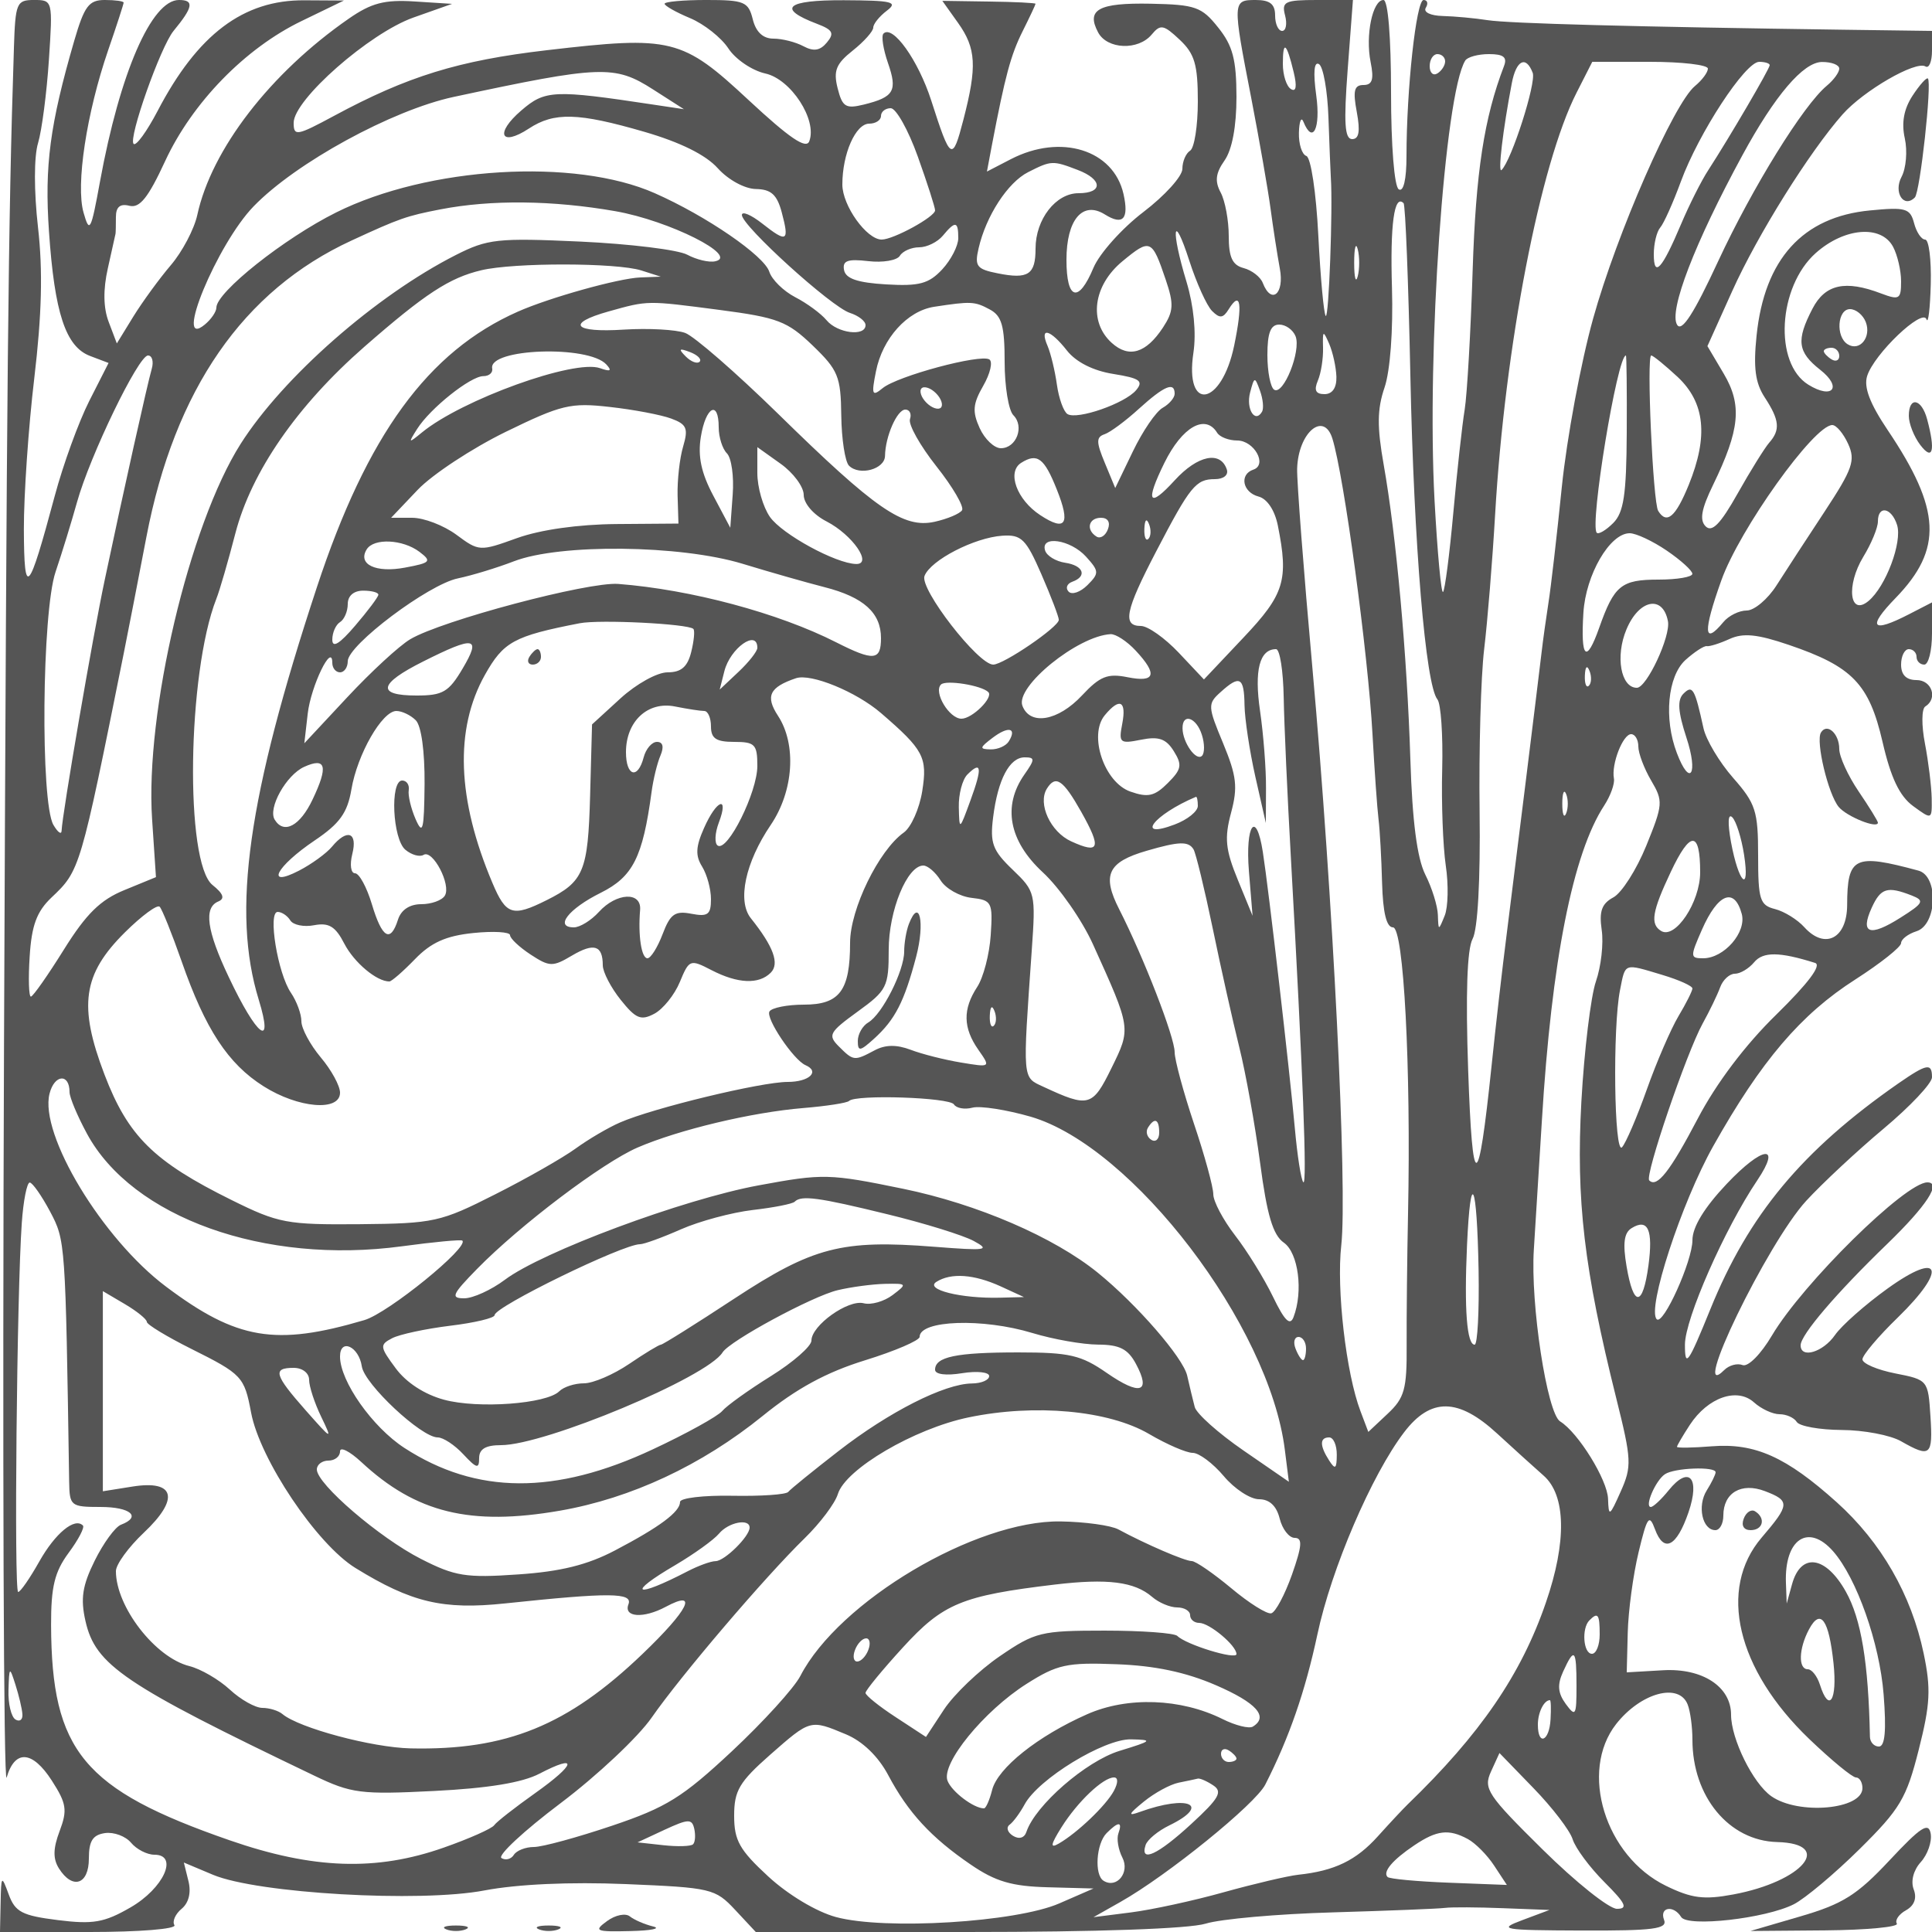 <svg xmlns="http://www.w3.org/2000/svg" version="1.0" width="250" height="250" viewBox="0 0 250 250" preserveAspectRatio="xMidYMid meet">
<g transform="translate(0,250) scale(0.01,-0.01)" fill="#555555" stroke="none">
<path d="M180 24375 c-74 -2268 -93 -4157 -128 -12875 -21 -5363 -5 -9638 34 -9501 106 365 333 350 584 -39 191 -297 204 -382 102 -653 -86 -227 -88 -359 -9 -485 176 -278 387 -209 387 128 0 228 50 307 209 330 115 16 266 -40 337 -125 71 -85 207 -155 302 -155 318 0 119 -436 -311 -683 -338 -195 -482 -220 -938 -163 -463 58 -553 105 -636 332 -93 253 -98 249 -105 -111 l-8 -375 1156 0 c647 0 1132 39 1101 89 -30 48 12 144 93 211 93 77 126 211 88 361 l-59 238 378 -159 c577 -241 2677 -362 3513 -202 428 81 1106 112 1828 82 1106 -46 1157 -58 1415 -334 l267 -286 2736 0 c1684 0 2870 42 3085 108 192 60 934 126 1649 146 715 21 1368 47 1450 58 83 11 420 9 750 -4 l600 -23 -350 -131 c-324 -121 -267 -131 769 -135 929 -3 1110 20 1064 138 -63 165 123 196 221 37 83 -134 1094 -20 1458 165 144 73 527 394 850 713 525 519 607 656 766 1285 150 591 160 791 64 1248 -159 759 -549 1438 -1125 1956 -653 587 -1057 768 -1615 724 -248 -20 -452 -23 -452 -7 0 16 75 144 167 285 233 355 612 487 830 290 93 -84 241 -153 330 -153 89 0 189 -45 223 -100 34 -55 295 -102 581 -104 285 -1 632 -67 769 -146 380 -217 413 -188 380 322 -30 469 -33 473 -455 556 -234 46 -425 128 -425 182 0 53 206 298 458 542 645 628 559 872 -132 375 -288 -207 -595 -478 -681 -602 -155 -223 -445 -310 -445 -133 0 135 463 677 1124 1315 507 491 704 793 516 793 -285 0 -1612 -1308 -2011 -1981 -143 -242 -309 -410 -380 -383 -68 27 -175 -2 -237 -64 -462 -462 557 1641 1060 2189 208 226 659 647 1003 935 344 288 625 587 625 664 0 189 -65 177 -435 -79 -1245 -867 -1937 -1698 -2433 -2922 -288 -709 -329 -766 -329 -459 0 333 514 1501 937 2128 319 475 68 444 -397 -48 -290 -307 -443 -558 -443 -728 0 -270 -378 -1107 -462 -1023 -130 130 319 1506 731 2240 620 1103 1133 1706 1841 2158 324 208 590 419 590 469 0 50 90 119 200 154 267 85 287 713 25 784 -830 225 -921 181 -923 -447 -2 -432 -288 -579 -554 -285 -89 99 -261 205 -380 235 -195 49 -218 120 -218 692 0 576 -31 673 -324 1006 -178 203 -350 492 -383 642 -113 515 -141 565 -260 446 -81 -81 -70 -234 39 -567 157 -474 47 -650 -124 -199 -170 446 -119 993 112 1203 116 104 240 185 275 179 36 -7 169 35 296 93 176 80 358 62 764 -76 824 -280 1041 -504 1215 -1256 107 -465 220 -701 395 -830 245 -179 245 -179 241 100 -3 154 -42 472 -87 707 -46 237 -44 451 4 481 165 102 86 342 -113 342 -133 0 -200 67 -200 200 0 110 45 200 100 200 55 0 100 -45 100 -100 0 -55 45 -100 100 -100 55 0 100 181 100 403 l0 402 -295 -152 c-486 -251 -549 -175 -175 210 612 631 588 1144 -103 2171 -232 345 -312 556 -266 701 90 285 716 882 768 733 22 -65 47 141 55 457 8 316 -24 575 -73 575 -48 0 -113 96 -143 213 -51 192 -109 209 -570 164 -871 -83 -1366 -629 -1468 -1620 -43 -415 -17 -612 106 -800 191 -292 204 -420 57 -586 -58 -67 -242 -362 -408 -657 -222 -395 -332 -507 -414 -425 -81 81 -56 224 96 536 347 715 378 1033 139 1438 l-212 358 322 715 c328 728 997 1797 1427 2284 272 307 947 698 1073 620 46 -28 84 63 84 204 l0 256 -1125 15 c-2734 38 -4347 81 -4625 124 -165 26 -426 50 -581 54 -160 4 -254 50 -219 107 34 55 21 100 -29 100 -95 0 -221 -1158 -221 -2021 0 -302 -39 -467 -100 -429 -58 36 -100 568 -100 1256 0 714 -39 1194 -98 1194 -141 0 -236 -457 -166 -804 45 -224 22 -296 -93 -296 -120 0 -138 -75 -86 -350 46 -249 29 -350 -60 -350 -97 0 -110 209 -58 900 l68 900 -465 0 c-416 0 -460 -21 -413 -200 29 -110 11 -200 -38 -200 -50 0 -91 90 -91 200 0 147 -67 200 -250 200 -302 0 -303 -14 -59 -1268 104 -540 217 -1184 250 -1432 33 -247 87 -596 120 -775 62 -329 -110 -473 -221 -185 -30 77 -141 163 -247 191 -146 38 -193 139 -193 416 0 201 -47 454 -104 561 -79 147 -66 251 50 416 98 140 154 441 154 823 -1 483 -48 662 -237 897 -213 268 -294 296 -874 308 -674 13 -837 -76 -679 -372 118 -220 519 -236 693 -27 113 136 154 129 362 -67 194 -182 235 -322 235 -798 0 -317 -45 -604 -100 -638 -55 -34 -100 -140 -100 -235 0 -96 -227 -347 -505 -559 -277 -211 -567 -536 -645 -720 -194 -465 -350 -420 -350 102 0 519 209 767 497 587 235 -147 314 -59 241 265 -130 573 -812 784 -1458 450 l-309 -160 63 335 c173 906 245 1172 399 1481 92 184 167 344 167 355 0 11 -271 25 -603 29 l-603 9 203 -285 c235 -330 248 -564 70 -1251 -143 -551 -165 -538 -417 247 -168 521 -499 985 -618 865 -30 -30 -4 -200 58 -379 126 -362 80 -442 -311 -539 -236 -58 -279 -31 -340 211 -57 226 -21 316 196 488 146 116 265 250 265 297 0 47 79 145 175 218 151 114 73 133 -556 136 -747 3 -871 -106 -348 -305 206 -78 229 -122 129 -242 -88 -106 -171 -119 -304 -48 -101 54 -275 98 -388 98 -134 0 -226 85 -267 250 -57 228 -110 250 -602 250 -296 0 -539 -22 -539 -49 0 -26 148 -110 330 -186 181 -76 404 -252 496 -393 92 -140 306 -285 477 -323 332 -73 675 -601 569 -877 -40 -106 -255 40 -782 530 -864 805 -996 837 -2616 648 -1141 -133 -1803 -338 -2749 -848 -486 -262 -525 -268 -525 -91 0 299 980 1160 1550 1362 l500 177 -486 31 c-389 25 -559 -20 -850 -222 -1016 -704 -1777 -1692 -1961 -2541 -40 -183 -194 -476 -343 -650 -149 -175 -367 -474 -485 -665 l-213 -347 -105 277 c-70 183 -74 419 -11 697 52 231 96 431 99 445 3 14 5 111 5 216 0 131 54 177 175 146 133 -33 243 104 461 576 351 758 1035 1461 1765 1814 l549 266 -511 3 c-790 6 -1382 -441 -1899 -1431 -140 -267 -279 -459 -311 -427 -71 71 348 1256 517 1462 254 308 270 400 70 400 -355 0 -764 -941 -1022 -2350 -117 -641 -135 -675 -213 -400 -102 359 39 1286 319 2101 110 319 200 596 200 615 0 19 -109 34 -243 34 -207 0 -265 -78 -396 -527 -315 -1084 -386 -1619 -327 -2469 72 -1055 216 -1490 531 -1610 l240 -91 -250 -492 c-137 -271 -338 -823 -446 -1227 -342 -1275 -396 -1334 -400 -434 -1 440 59 1321 135 1958 97 819 112 1389 48 1950 -53 468 -53 915 1 1092 49 165 112 649 140 1075 51 767 49 775 -191 775 -228 0 -243 -36 -262 -625z m16560 -308 c45 -186 32 -262 -36 -219 -57 35 -104 181 -104 325 0 313 48 277 140 -106z m1960 139 c0 -52 -45 -122 -100 -156 -55 -34 -100 8 -100 94 0 86 45 156 100 156 55 0 100 -42 100 -94z m762 -60 c-258 -673 -365 -1372 -406 -2646 -25 -797 -72 -1607 -103 -1800 -32 -192 -98 -793 -147 -1333 -49 -541 -109 -1004 -133 -1027 -24 -24 -73 508 -110 1183 -103 1921 130 5261 397 5693 28 46 166 84 307 84 188 0 239 -40 195 -154z m-2272 -667 c12 -346 26 -696 31 -779 27 -395 -26 -1828 -66 -1788 -25 25 -68 493 -96 1040 -28 557 -96 1010 -155 1030 -57 19 -100 155 -96 301 4 147 30 211 58 142 121 -299 225 -86 166 341 -41 300 -28 443 36 404 55 -34 110 -345 122 -691z m2643 579 c49 -127 -274 -1135 -403 -1258 -50 -47 17 518 133 1125 57 298 183 360 270 133z m2267 54 c0 -48 -75 -149 -167 -225 -274 -224 -1011 -1907 -1318 -3009 -158 -566 -340 -1545 -405 -2178 -64 -632 -142 -1307 -173 -1500 -30 -192 -71 -485 -90 -650 -55 -465 -346 -2815 -452 -3650 -53 -412 -141 -1177 -195 -1700 -172 -1648 -246 -1660 -302 -50 -34 987 -14 1568 57 1700 67 123 102 759 91 1650 -10 798 16 1743 59 2100 43 358 107 1143 142 1746 127 2176 582 4530 1055 5457 l202 397 748 0 c411 0 748 -39 748 -88z m800 45 c0 -46 -522 -937 -794 -1357 -90 -137 -248 -452 -353 -700 -246 -584 -353 -701 -353 -390 0 138 38 293 83 345 46 52 166 320 267 595 230 627 834 1550 1014 1550 75 0 136 -20 136 -43z m900 -45 c0 -48 -72 -147 -161 -221 -304 -253 -961 -1314 -1406 -2271 -314 -678 -471 -921 -531 -823 -111 179 227 1058 845 2195 420 773 787 1203 1028 1206 124 1 225 -37 225 -86z m-15350 -269 l400 -256 -400 60 c-1285 194 -1397 189 -1705 -77 -344 -295 -268 -474 98 -234 329 216 638 207 1496 -42 464 -135 794 -298 949 -471 135 -150 348 -266 493 -269 196 -3 273 -72 334 -299 102 -382 70 -401 -250 -149 -146 115 -265 165 -265 112 0 -140 1159 -1192 1398 -1267 111 -36 202 -106 202 -158 0 -152 -365 -106 -505 64 -72 86 -254 220 -406 298 -151 79 -301 226 -334 328 -66 208 -814 722 -1482 1017 -1036 459 -2933 344 -4123 -249 -673 -335 -1550 -1032 -1550 -1231 0 -53 -67 -152 -150 -220 -414 -343 158 1041 632 1530 545 564 1792 1245 2589 1416 1905 408 2083 415 2579 97z m3426 -868 c123 -344 224 -658 224 -697 0 -83 -539 -378 -691 -378 -195 0 -509 440 -509 712 0 399 172 788 348 788 83 0 152 45 152 100 0 55 57 100 126 100 69 0 227 -281 350 -625z m2067 -173 c326 -123 333 -302 13 -302 -294 0 -556 -338 -556 -716 0 -338 -95 -400 -489 -321 -273 54 -302 92 -248 324 97 421 378 853 642 986 298 151 317 152 638 29z m-5979 -535 c695 -122 1606 -580 1291 -648 -80 -18 -242 21 -362 85 -119 64 -741 140 -1382 170 -1073 49 -1201 35 -1613 -174 -1035 -525 -2236 -1580 -2785 -2445 -665 -1049 -1237 -3475 -1145 -4855 l50 -750 -407 -167 c-312 -127 -495 -307 -784 -770 -207 -332 -399 -606 -427 -609 -27 -2 -35 232 -16 521 25 401 92 580 281 760 371 351 373 359 937 3165 55 275 187 950 292 1500 366 1910 1252 3191 2656 3838 621 287 711 318 1150 403 656 127 1452 118 2264 -24z m10286 -2128 c46 -2193 197 -4002 350 -4189 45 -55 73 -460 62 -900 -12 -440 10 -1002 46 -1249 37 -247 31 -540 -14 -650 -80 -197 -81 -197 -88 9 -3 115 -76 351 -163 523 -106 214 -168 688 -193 1491 -43 1358 -183 2898 -345 3812 -87 491 -85 720 11 1000 73 215 112 741 96 1286 -25 825 29 1220 150 1099 24 -23 63 -1027 88 -2232z m-5850 1780 c0 -100 -94 -282 -208 -405 -174 -186 -297 -219 -725 -194 -370 22 -523 74 -545 185 -23 122 45 147 313 116 188 -22 372 9 409 69 37 61 150 110 250 110 100 0 238 68 306 150 162 195 200 189 200 -31z m3284 -943 c99 -99 143 -95 215 22 156 252 183 71 71 -470 -163 -785 -644 -867 -527 -90 38 256 4 603 -89 913 -207 682 -175 928 36 274 93 -288 225 -580 294 -649z m8812 831 c57 -107 104 -308 104 -448 0 -231 -23 -245 -257 -157 -466 178 -726 120 -890 -197 -212 -409 -193 -559 100 -790 290 -227 162 -388 -153 -193 -449 277 -394 1266 95 1703 370 330 848 369 1001 82z m-9411 -428 c107 -316 101 -407 -36 -617 -219 -333 -441 -400 -663 -199 -303 274 -241 743 138 1056 361 298 382 289 561 -240z m2484 46 c-25 -96 -46 -17 -46 175 0 193 21 271 46 175 25 -96 25 -254 0 -350z m-9269 75 l250 -80 -264 -10 c-281 -11 -1173 -260 -1586 -443 -1163 -515 -1950 -1595 -2600 -3567 -895 -2713 -1103 -4193 -752 -5336 199 -648 -22 -482 -388 293 -286 602 -326 899 -135 978 88 37 66 100 -75 213 -360 289 -327 2741 49 3702 44 110 154 491 246 846 207 799 800 1656 1670 2417 786 687 1100 892 1513 990 423 101 1754 99 2072 -3z m1009 -510 c754 -99 879 -146 1206 -460 331 -319 365 -401 371 -907 4 -306 49 -598 100 -649 135 -135 463 -46 466 127 4 252 156 599 263 599 56 0 83 -56 60 -124 -23 -69 131 -343 342 -610 211 -266 360 -522 332 -568 -28 -45 -189 -113 -356 -150 -402 -88 -762 160 -2027 1400 -542 530 -1082 1000 -1200 1044 -119 43 -475 63 -791 43 -654 -42 -757 79 -200 235 515 144 490 143 1434 20z m3498 6 c156 -83 193 -212 193 -680 0 -317 51 -627 113 -689 146 -146 39 -427 -162 -427 -85 0 -209 117 -274 260 -97 214 -89 313 46 548 91 158 126 311 79 341 -118 73 -1191 -215 -1381 -372 -136 -112 -147 -86 -86 218 84 426 404 781 752 835 477 73 525 71 720 -34z m11336 -163 c75 -196 -78 -385 -234 -288 -158 97 -134 455 30 455 77 0 168 -75 204 -167z m-7378 -185 c73 -190 -157 -765 -277 -691 -48 30 -88 232 -88 449 0 287 42 394 153 394 84 0 179 -68 212 -152z m-2958 -185 c118 -149 340 -261 600 -302 342 -55 393 -91 295 -209 -143 -172 -763 -388 -889 -310 -50 31 -112 203 -137 382 -25 179 -80 405 -121 501 -109 251 34 216 252 -62z m3486 -338 c4 -143 -52 -225 -154 -225 -114 0 -139 50 -86 175 41 96 71 288 67 425 -6 227 1 231 80 50 47 -110 89 -301 93 -425z m-9447 159 c76 -83 54 -96 -82 -48 -332 118 -1787 -408 -2303 -831 -178 -146 -182 -143 -63 45 169 267 691 683 857 683 74 0 125 45 114 100 -50 259 1245 304 1477 51z m1207 35 c-31 -30 -112 0 -180 69 -98 98 -86 110 56 56 99 -38 154 -94 124 -125z m14747 75 c0 -58 -45 -78 -100 -44 -55 34 -100 82 -100 106 0 24 45 44 100 44 55 0 100 -48 100 -106z m-21837 -169 c-56 -194 -362 -1565 -607 -2725 -153 -719 -552 -3042 -559 -3250 -2 -55 -49 -21 -106 76 -169 292 -149 2752 28 3274 84 248 208 653 277 900 167 601 795 1900 919 1900 54 0 76 -79 48 -175z m19087 -824 c-4 -802 -39 -1033 -175 -1169 -94 -94 -190 -150 -213 -126 -95 97 266 2294 377 2294 9 0 14 -450 11 -999z m658 722 c355 -333 400 -768 144 -1398 -170 -416 -285 -514 -395 -336 -68 109 -153 2011 -90 2011 24 0 177 -125 341 -277z m-5377 -450 c-91 -156 -210 35 -155 247 55 209 61 210 128 25 39 -107 51 -229 27 -272z m-4150 133 c25 -75 -12 -112 -87 -87 -72 24 -151 103 -175 175 -25 75 12 112 87 87 72 -24 151 -103 175 -175z m3019 99 c0 -52 -70 -134 -155 -182 -86 -48 -259 -301 -385 -563 l-229 -475 -135 326 c-112 269 -113 333 -3 370 72 24 272 172 444 329 328 297 463 355 463 195z m-6515 -321 c201 -74 224 -127 155 -361 -45 -150 -77 -436 -72 -636 l11 -362 -800 -6 c-496 -4 -985 -73 -1289 -182 -482 -174 -492 -173 -785 44 -163 120 -420 219 -571 219 l-273 0 344 362 c190 199 702 536 1137 749 724 353 841 381 1350 323 307 -34 664 -102 793 -150z m615 -114 c0 -126 48 -278 106 -336 59 -59 93 -299 75 -535 l-31 -428 -219 413 c-158 297 -203 511 -162 764 64 392 231 480 231 122z m6450 -70 c34 -55 151 -100 259 -100 220 0 395 -315 209 -377 -184 -62 -139 -294 67 -348 112 -29 210 -177 250 -374 142 -709 86 -891 -446 -1453 l-510 -540 -326 346 c-180 190 -400 346 -490 346 -242 0 -202 197 196 961 442 849 515 939 762 939 112 0 178 53 154 125 -82 246 -378 184 -674 -140 -336 -368 -385 -286 -134 225 230 467 530 638 683 390z m1491 -75 c150 -482 461 -2774 519 -3825 26 -468 61 -962 78 -1100 17 -137 38 -509 46 -825 11 -385 57 -575 141 -575 139 0 234 -1816 195 -3700 -12 -577 -20 -1345 -18 -1705 4 -571 -27 -684 -246 -889 l-250 -235 -101 267 c-187 491 -313 1579 -249 2148 81 724 -108 4513 -373 7464 -114 1265 -203 2429 -198 2586 14 466 344 748 456 389z m6674 -69 c97 -213 59 -323 -304 -875 -229 -347 -509 -777 -623 -956 -114 -179 -288 -325 -386 -325 -97 0 -234 -67 -302 -150 -256 -309 -265 -129 -26 540 235 660 1199 2010 1436 2010 52 0 144 -110 205 -244z m-13515 -660 c0 -110 125 -256 297 -344 334 -173 598 -554 382 -550 -263 5 -958 384 -1116 609 -90 129 -163 384 -163 568 l0 335 300 -214 c165 -117 300 -299 300 -404z m3275 70 c180 -450 116 -549 -214 -332 -304 199 -435 558 -247 677 208 131 298 64 461 -345z m10873 -459 c70 -222 -146 -798 -370 -984 -245 -203 -292 201 -67 572 104 170 189 376 189 457 0 214 176 182 248 -45z m-10212 -56 c-31 -83 -97 -125 -146 -95 -142 88 -105 244 57 244 89 0 124 -59 89 -149z m524 -124 c-33 -33 -56 26 -52 131 5 117 28 141 60 61 29 -72 26 -159 -8 -192z m-1384 -459 c124 -285 225 -550 225 -589 -1 -92 -715 -579 -849 -579 -195 0 -954 979 -889 1147 78 204 646 497 1009 521 245 16 305 -43 504 -500z m8092 307 c182 -124 331 -259 331 -300 1 -41 -196 -75 -437 -75 -483 0 -574 -74 -768 -622 -167 -472 -242 -402 -205 191 30 494 342 1031 599 1031 82 0 298 -101 480 -225z m-16140 -16 c162 -123 145 -142 -188 -204 -377 -71 -615 42 -495 236 92 149 467 131 683 -32z m8625 -62 c171 -189 172 -215 18 -369 -92 -91 -201 -129 -244 -83 -42 45 -21 102 48 127 198 71 145 211 -92 246 -120 18 -236 88 -259 157 -66 202 328 144 529 -78z m-4445 -92 c353 -108 831 -244 1062 -303 505 -129 730 -332 730 -659 0 -292 -93 -301 -579 -55 -748 380 -1879 683 -2821 756 -389 30 -2289 -475 -2692 -716 -142 -84 -508 -422 -814 -750 l-556 -596 44 384 c41 357 318 929 318 656 0 -67 45 -122 100 -122 55 0 100 65 100 144 0 209 1044 994 1426 1072 178 37 504 136 724 221 596 230 2152 213 2958 -32z m-4712 -401 c-2 -30 -137 -210 -300 -400 -202 -237 -296 -294 -296 -181 0 91 45 193 100 227 55 34 100 140 100 234 0 106 77 173 200 173 110 0 198 -24 196 -53z m16687 -342 c38 -193 -274 -862 -402 -862 -208 0 -281 408 -135 755 162 389 471 451 537 107z m-12611 -100 c21 -21 8 -156 -28 -300 -48 -192 -130 -262 -306 -262 -134 0 -404 -150 -609 -337 l-368 -337 -25 -922 c-27 -982 -82 -1112 -562 -1352 -442 -221 -526 -194 -702 223 -458 1081 -491 1987 -99 2689 242 432 375 505 1227 671 259 51 1405 -7 1472 -73z m5724 -281 c287 -308 254 -416 -106 -344 -259 52 -357 12 -590 -237 -309 -330 -671 -393 -770 -133 -95 247 715 904 1141 927 67 3 213 -92 325 -213z m-8709 -231 c-180 -305 -257 -350 -597 -350 -521 0 -492 151 85 440 669 336 755 321 512 -90z m3813 267 c0 -45 -110 -185 -244 -311 l-243 -229 60 237 c75 299 427 549 427 303z m6811 -642 c6 -344 48 -1277 93 -2075 156 -2786 212 -4250 161 -4198 -29 29 -78 344 -110 700 -67 740 -338 3087 -414 3573 -86 555 -229 356 -180 -250 l47 -575 -192 468 c-159 388 -174 537 -86 865 89 333 72 475 -103 899 -199 477 -201 511 -35 660 251 228 307 198 312 -167 3 -179 66 -595 140 -925 l136 -600 2 450 c2 248 -33 698 -77 1000 -77 528 -6 800 207 800 49 0 93 -281 99 -625z m3949 152 c-33 -33 -56 26 -52 131 5 117 28 141 60 61 29 -72 26 -159 -8 -192z m-9161 -353 c553 -477 604 -572 535 -1009 -36 -228 -144 -470 -239 -538 -324 -230 -695 -992 -695 -1426 0 -620 -135 -801 -598 -801 -214 0 -415 -40 -445 -88 -53 -86 311 -628 466 -695 191 -83 48 -217 -231 -217 -342 0 -1738 -337 -2167 -524 -151 -65 -410 -217 -575 -337 -165 -120 -634 -388 -1043 -594 -706 -358 -792 -377 -1752 -386 -944 -8 -1051 12 -1657 312 -1009 499 -1341 827 -1645 1622 -341 893 -283 1301 265 1844 215 213 417 362 448 330 31 -31 159 -349 284 -706 307 -880 601 -1327 1060 -1617 450 -285 990 -330 990 -83 0 88 -112 294 -250 457 -137 164 -250 374 -250 467 0 94 -61 259 -135 368 -171 249 -302 1047 -172 1047 52 0 126 -49 163 -109 37 -61 177 -89 310 -63 189 36 275 -16 389 -238 127 -245 418 -490 583 -490 29 0 178 130 332 289 208 215 401 302 755 338 261 27 475 14 475 -28 0 -42 119 -154 265 -250 246 -161 287 -162 536 -14 286 169 399 133 399 -127 1 -87 105 -288 232 -446 196 -245 262 -272 436 -179 112 60 261 245 329 410 121 292 133 297 409 154 340 -176 613 -188 767 -34 117 117 37 337 -257 705 -178 223 -72 722 257 1207 297 438 337 1042 94 1413 -166 254 -110 370 233 486 194 65 778 -174 1099 -450z m1390 270 c69 -69 -208 -344 -348 -344 -158 0 -364 343 -265 442 63 64 525 -10 613 -98z m-3676 -244 c48 0 87 -90 87 -200 0 -156 67 -200 300 -200 269 0 300 -32 300 -311 0 -340 -383 -1111 -512 -1031 -44 27 -38 160 13 296 137 360 -28 301 -191 -69 -108 -242 -113 -357 -25 -498 63 -102 115 -291 115 -422 0 -200 -40 -230 -254 -189 -212 41 -273 -3 -372 -264 -65 -171 -153 -312 -196 -312 -78 0 -123 294 -95 625 20 241 -306 225 -533 -25 -100 -110 -245 -200 -324 -200 -256 0 -70 240 347 447 417 208 544 459 658 1303 22 165 74 379 116 475 47 111 31 175 -46 175 -66 0 -143 -90 -172 -200 -76 -290 -229 -245 -229 67 0 399 282 662 635 591 160 -32 329 -58 378 -58z m5409 -165 c-48 -248 -32 -262 243 -207 229 46 324 13 424 -148 111 -178 101 -235 -78 -413 -170 -170 -256 -190 -484 -110 -339 119 -544 731 -331 988 192 232 283 188 226 -110z m-9142 45 c72 -72 117 -402 114 -825 -6 -599 -23 -667 -116 -455 -60 138 -100 306 -89 375 11 69 -27 125 -85 125 -159 0 -125 -758 42 -896 80 -67 185 -96 235 -66 119 74 361 -390 275 -528 -37 -61 -175 -110 -305 -110 -150 0 -261 -74 -301 -200 -97 -305 -206 -241 -338 200 -66 220 -164 400 -218 400 -54 0 -70 111 -35 250 71 282 -67 331 -264 93 -72 -86 -262 -224 -424 -308 -446 -231 -300 52 203 391 322 217 422 356 473 658 77 457 398 1016 582 1016 72 0 185 -54 251 -120z m10172 -188 c37 -114 37 -236 2 -272 -75 -75 -250 171 -252 355 -3 203 179 143 250 -83z m-2498 -85 c-36 -59 -142 -106 -235 -104 -148 3 -145 21 24 149 205 156 320 131 211 -45z m8146 -67 c0 -87 75 -285 166 -440 157 -266 154 -309 -63 -843 -126 -310 -318 -611 -426 -669 -151 -81 -186 -180 -151 -422 26 -174 -8 -473 -75 -666 -66 -192 -151 -891 -188 -1553 -70 -1280 33 -2163 453 -3847 197 -789 201 -875 56 -1200 -145 -325 -156 -332 -164 -94 -8 245 -386 857 -620 1001 -169 105 -386 1523 -340 2226 22 339 69 1090 104 1667 125 2064 401 3458 806 4076 82 126 139 284 126 351 -35 184 116 573 223 573 51 0 93 -72 93 -160z m-17155 -685 c-162 -343 -372 -455 -490 -262 -92 147 148 578 381 684 283 128 314 8 109 -422z m9211 323 c-286 -408 -201 -859 237 -1265 216 -199 508 -619 650 -932 496 -1096 494 -1084 239 -1603 -246 -501 -293 -514 -882 -240 -273 127 -268 67 -149 1767 52 737 46 760 -248 1042 -259 248 -294 343 -252 677 61 489 212 776 408 776 135 0 135 -25 -3 -222z m-699 -337 c-142 -389 -143 -389 -150 -86 -4 168 46 358 111 423 184 184 195 89 39 -337z m1435 -148 c264 -470 237 -548 -131 -380 -268 122 -435 486 -315 681 114 183 210 118 446 -301z m6274 -18 c-28 -69 -50 -12 -50 125 0 138 22 194 50 125 28 -69 28 -181 0 -250z m-4766 97 c0 -71 -135 -179 -300 -241 -520 -197 -273 126 275 358 14 6 25 -47 25 -117z m7068 -631 c79 -515 -71 -369 -169 163 -45 250 -39 376 17 320 50 -50 118 -267 152 -483z m-568 -228 c0 -387 -323 -872 -506 -759 -143 88 -116 252 126 764 253 537 380 535 380 -5z m-6556 297 c30 -49 142 -510 249 -1025 106 -514 261 -1205 343 -1535 83 -330 204 -1005 270 -1499 89 -675 166 -933 307 -1031 188 -132 253 -631 125 -964 -45 -117 -116 -46 -267 267 -114 235 -334 591 -489 791 -155 201 -282 440 -282 533 0 92 -112 503 -250 912 -137 410 -250 827 -250 926 0 195 -401 1227 -717 1848 -227 445 -149 612 355 758 419 122 540 126 606 19z m-3272 -403 c67 -106 246 -207 399 -225 264 -30 277 -56 249 -482 -16 -247 -95 -549 -175 -671 -188 -288 -184 -529 15 -813 160 -229 160 -229 -225 -165 -212 35 -505 109 -651 165 -183 69 -329 67 -468 -8 -261 -139 -272 -138 -461 51 -146 146 -125 184 243 451 379 274 402 321 402 800 0 508 239 1090 448 1090 57 0 158 -87 224 -193z m12567 -195 c168 -66 152 -98 -146 -286 -398 -253 -527 -209 -373 128 117 256 202 282 519 158z m-2201 -237 c65 -238 -228 -575 -499 -575 -170 0 -170 19 -16 370 206 469 420 554 515 205z m949 -635 c89 -28 -89 -264 -500 -667 -403 -393 -777 -889 -1016 -1344 -361 -688 -530 -904 -630 -803 -60 59 482 1649 691 2029 90 162 192 374 227 470 35 96 121 175 190 175 70 0 182 67 250 149 115 138 329 136 788 -9z m-1974 -156 c213 -64 387 -142 387 -175 -1 -32 -82 -194 -181 -359 -98 -165 -283 -592 -410 -950 -127 -357 -271 -693 -320 -745 -102 -109 -123 1548 -26 2033 71 358 43 348 550 196z m-8653 -657 c-33 -33 -56 26 -52 131 5 117 28 141 60 61 29 -72 26 -159 -8 -192z m-11960 -859 c0 -67 101 -308 225 -537 587 -1086 2298 -1698 4075 -1458 413 56 764 89 782 74 95 -82 -958 -938 -1267 -1029 -1149 -339 -1650 -255 -2565 432 -826 619 -1642 1970 -1509 2498 63 251 259 266 259 20z m11444 -159 c31 -49 139 -69 240 -42 101 26 440 -27 753 -117 1321 -385 3090 -2703 3289 -4312 l52 -412 -588 405 c-324 223 -607 476 -630 562 -23 87 -67 270 -98 407 -54 233 -648 918 -1155 1330 -567 461 -1558 889 -2519 1087 -958 197 -1037 199 -1869 45 -978 -180 -2805 -860 -3287 -1223 -175 -131 -412 -239 -525 -239 -180 0 -157 50 168 382 558 569 1621 1372 2075 1569 536 231 1477 456 2145 511 300 25 567 66 592 92 87 86 1301 46 1357 -45z m2656 -365 c0 -86 -46 -128 -102 -93 -56 35 -75 105 -44 156 86 139 146 113 146 -63z m-14352 -1021 c199 -377 199 -380 247 -3498 5 -312 21 -325 405 -325 390 0 536 -127 265 -230 -75 -29 -227 -238 -339 -464 -160 -323 -186 -491 -120 -782 129 -572 496 -820 2963 -2002 478 -229 599 -245 1550 -197 696 35 1139 107 1362 224 506 263 475 125 -56 -252 -261 -185 -500 -372 -530 -415 -30 -44 -323 -174 -650 -289 -874 -309 -1694 -281 -2774 94 -1893 657 -2304 1153 -2310 2786 -1 494 45 686 227 933 126 170 210 330 185 354 -107 108 -358 -100 -564 -465 -122 -217 -245 -395 -274 -395 -55 0 -17 3883 47 4775 20 289 67 524 103 523 36 -2 154 -171 263 -375z m18485 -764 c9 -528 -14 -959 -51 -959 -101 0 -136 456 -99 1283 46 1013 129 833 150 -324z m-7651 729 c478 -116 981 -272 1118 -346 222 -120 164 -128 -511 -75 -1198 94 -1568 -2 -2590 -673 -497 -327 -924 -594 -947 -594 -24 0 -209 -112 -412 -250 -202 -137 -465 -250 -584 -250 -119 0 -262 -46 -319 -103 -163 -163 -1050 -229 -1492 -109 -252 68 -489 222 -625 407 -206 278 -209 304 -45 389 96 50 434 122 750 161 316 38 575 100 575 137 0 109 1659 918 1882 918 51 0 290 87 530 193 241 106 659 218 930 250 270 31 514 79 541 107 86 86 305 57 1199 -162z m9849 -663 c-73 -539 -193 -544 -283 -13 -51 299 -33 436 65 496 212 131 280 -22 218 -483z m-8381 -271 l300 -138 -312 -8 c-500 -13 -977 106 -821 205 190 120 487 99 833 -59z m-1400 -112 c-110 -83 -278 -131 -374 -106 -201 52 -676 -287 -676 -483 0 -73 -236 -280 -525 -460 -289 -180 -572 -383 -630 -452 -58 -68 -462 -292 -899 -496 -1262 -591 -2282 -585 -3213 19 -414 269 -833 863 -833 1183 0 241 244 131 282 -128 34 -230 770 -919 982 -919 71 0 220 -98 332 -219 172 -184 204 -192 204 -50 0 119 84 169 283 169 568 0 2669 879 2867 1200 92 149 1161 727 1489 805 171 41 446 78 611 82 289 6 293 1 100 -145z m-9650 -347 c0 -34 259 -191 575 -349 657 -328 687 -360 774 -824 114 -607 850 -1704 1351 -2012 725 -447 1133 -543 1937 -458 1355 143 1654 141 1595 -12 -65 -169 195 -186 483 -32 429 230 297 -38 -303 -612 -966 -925 -1757 -1247 -2998 -1220 -501 11 -1444 264 -1659 444 -52 44 -169 80 -260 80 -91 0 -281 107 -421 237 -141 130 -376 267 -524 304 -442 111 -950 768 -950 1229 0 86 162 309 360 496 467 440 407 686 -146 598 l-383 -61 0 1295 0 1295 285 -168 c156 -92 284 -196 284 -230z m11459 -144 c270 -82 652 -149 849 -150 279 -1 388 -56 492 -251 198 -370 53 -414 -379 -115 -331 230 -482 265 -1143 265 -806 0 -1078 -57 -1078 -224 0 -61 141 -79 350 -45 193 31 350 14 350 -37 0 -52 -101 -95 -225 -96 -354 -4 -1071 -367 -1725 -875 -330 -256 -622 -493 -650 -528 -27 -35 -354 -57 -725 -50 -371 7 -675 -29 -675 -80 0 -128 -263 -324 -843 -628 -356 -187 -703 -273 -1253 -310 -675 -47 -816 -24 -1257 201 -536 273 -1347 969 -1347 1157 0 63 68 115 150 115 83 0 150 53 150 119 0 65 124 3 275 -137 708 -659 1412 -831 2571 -630 920 160 1834 587 2623 1226 439 356 824 565 1325 720 388 120 706 257 706 303 0 217 817 245 1459 50z m3541 -201 c0 -82 -18 -150 -39 -150 -22 0 -66 68 -97 150 -32 83 -14 150 39 150 53 0 97 -67 97 -150z m-12900 -405 c0 -85 70 -299 155 -475 150 -311 144 -308 -199 80 -407 461 -432 550 -156 550 114 0 200 -67 200 -155z m10868 -700 c230 -135 484 -245 566 -245 81 0 262 -135 401 -300 138 -165 344 -300 457 -300 134 0 226 -85 267 -250 34 -137 122 -250 194 -250 104 0 97 -100 -35 -476 -93 -261 -213 -487 -268 -500 -55 -14 -289 133 -519 326 -231 192 -460 350 -510 350 -89 0 -599 220 -948 409 -98 53 -436 99 -751 104 -1099 15 -2866 -1034 -3365 -1999 -81 -157 -480 -595 -886 -975 -639 -597 -848 -727 -1552 -964 -448 -151 -902 -275 -1010 -275 -109 0 -225 -46 -260 -102 -35 -56 -107 -74 -160 -41 -53 33 291 353 765 710 475 358 1005 857 1179 1108 375 540 1466 1820 1980 2321 200 195 393 452 429 571 99 324 988 846 1691 992 860 179 1813 91 2335 -214z m4504 6 c208 -191 479 -437 603 -546 289 -254 300 -857 29 -1642 -320 -932 -850 -1705 -1790 -2613 -57 -55 -230 -240 -384 -411 -280 -312 -560 -448 -1030 -498 -137 -15 -571 -117 -963 -226 -392 -110 -932 -227 -1200 -261 l-487 -62 350 198 c606 342 1745 1265 1873 1518 310 609 516 1204 674 1942 181 852 702 2065 1122 2616 344 452 701 447 1203 -15z m-2074 -276 c-1 -182 -20 -196 -98 -75 -125 194 -125 300 0 300 55 0 99 -101 98 -225z m4902 -226 c0 -29 -52 -135 -116 -237 -124 -200 -56 -512 113 -512 57 0 103 84 103 188 0 296 233 433 538 317 327 -125 324 -173 -42 -601 -569 -666 -323 -1706 615 -2606 286 -274 558 -498 605 -498 46 0 84 -62 84 -138 0 -278 -828 -351 -1179 -105 -237 166 -521 741 -521 1055 0 363 -371 605 -882 575 l-468 -27 13 513 c7 281 70 750 140 1040 111 462 138 500 212 300 115 -313 280 -230 434 217 154 448 7 612 -256 286 -96 -119 -200 -216 -231 -216 -86 0 60 341 181 423 121 84 657 104 657 26z m-12500 -716 c0 -114 -324 -433 -440 -434 -61 0 -222 -59 -360 -130 -689 -358 -806 -298 -158 81 242 143 495 325 562 405 122 147 396 201 396 78z m14022 -308 c304 -348 600 -1187 652 -1850 37 -468 18 -675 -61 -675 -62 0 -114 56 -116 125 -19 960 -113 1526 -312 1880 -261 465 -582 509 -696 95 l-69 -250 -10 267 c-21 568 290 776 612 408z m-8814 -588 c87 -76 233 -137 325 -137 92 0 167 -45 167 -100 0 -55 53 -100 117 -100 133 0 483 -293 483 -404 0 -78 -652 122 -765 235 -37 38 -461 69 -941 69 -824 0 -899 -18 -1358 -332 -267 -183 -591 -493 -720 -688 l-234 -356 -391 256 c-215 140 -391 282 -391 314 0 33 218 298 485 590 520 568 761 668 1965 812 682 81 1030 37 1258 -159z m5792 -487 c0 -137 -45 -250 -100 -250 -112 0 -137 330 -33 433 110 111 133 79 133 -183z m3026 -375 c50 -478 -58 -647 -176 -275 -35 110 -105 200 -157 200 -126 0 -118 267 16 517 149 278 257 127 317 -442z m-12490 175 c-31 -83 -96 -150 -144 -150 -47 0 -60 67 -28 150 31 83 96 150 144 150 47 0 60 -67 28 -150z m9164 -469 c0 -382 -12 -402 -139 -230 -103 142 -112 248 -34 419 146 320 173 291 173 -189z m-4667 13 c526 -228 687 -408 479 -536 -48 -30 -225 14 -393 98 -539 268 -1229 293 -1751 62 -639 -282 -1159 -697 -1230 -981 -33 -130 -80 -237 -105 -237 -133 0 -417 215 -472 357 -85 223 470 903 1023 1254 396 251 521 279 1164 254 496 -18 897 -103 1285 -271z m-15443 -375 c6 -72 -35 -103 -90 -69 -55 34 -96 205 -90 381 9 305 14 308 90 69 44 -137 85 -309 90 -381z m21549 123 c34 -87 61 -291 61 -453 0 -737 473 -1309 1097 -1325 743 -20 333 -510 -568 -678 -381 -71 -538 -51 -872 112 -787 384 -1124 1480 -644 2093 319 406 815 541 926 251z m-1775 -192 c-16 -285 -164 -345 -164 -67 0 157 79 317 156 317 13 0 16 -112 8 -250z m-9117 -192 c215 -90 416 -284 545 -525 258 -487 557 -811 1070 -1161 320 -219 532 -281 997 -293 l591 -16 -443 -193 c-560 -244 -2259 -348 -2891 -176 -253 69 -618 288 -875 525 -372 343 -441 466 -441 785 0 325 66 437 464 788 525 461 519 460 983 266z m3540 -214 c-435 -134 -1090 -704 -1205 -1048 -26 -79 -95 -100 -174 -51 -71 44 -91 108 -44 143 47 34 134 152 194 262 177 330 1029 851 1378 843 288 -6 276 -19 -149 -149z m1513 -100 c0 -24 -45 -44 -100 -44 -55 0 -100 48 -100 106 0 58 45 78 100 44 55 -34 100 -82 100 -106z m4350 -1044 c37 -116 222 -365 412 -555 276 -276 308 -345 161 -345 -101 0 -534 345 -962 768 -715 706 -768 786 -668 1007 l110 241 440 -454 c242 -249 471 -547 507 -662z m-5937 625 c-103 -190 -473 -543 -713 -681 -114 -66 -106 -15 35 210 207 330 539 646 680 646 55 0 55 -69 -2 -175z m1287 72 c124 -82 75 -168 -284 -498 -434 -400 -668 -508 -592 -274 22 69 161 184 308 255 545 266 247 401 -382 174 -160 -58 -151 -32 50 132 138 113 340 223 450 246 110 22 223 46 250 53 28 6 118 -33 200 -88z m-6732 -762 c-27 -27 -199 -32 -383 -12 l-335 37 350 163 c308 142 354 144 384 12 18 -83 12 -173 -16 -200z m5504 140 c-25 -69 -1 -209 52 -313 99 -192 -74 -405 -244 -299 -122 75 -95 482 40 617 154 154 208 152 152 -5z m4520 -71 c99 -53 253 -208 343 -346 l164 -249 -750 29 c-412 16 -770 49 -794 74 -66 66 65 221 345 409 292 197 446 215 692 83z"/>
<path d="M6850 16500 c-34 -55 -14 -100 44 -100 58 0 106 45 106 100 0 55 -20 100 -44 100 -24 0 -72 -45 -106 -100z"/>
<path d="M11760 13041 c-33 -86 -60 -246 -60 -354 0 -250 -284 -812 -464 -917 -75 -44 -136 -152 -136 -240 0 -139 29 -135 209 28 274 248 392 479 546 1062 117 444 42 778 -95 421z"/>
<path d="M22564 5349 c-35 -90 0 -149 89 -149 162 0 199 156 57 244 -49 30 -115 -12 -146 -95z"/>
<path d="M24749 23763 c-113 -173 -146 -351 -101 -553 36 -164 17 -388 -42 -498 -107 -201 28 -412 172 -267 68 68 223 1480 169 1539 -17 18 -106 -81 -198 -221z"/>
<path d="M24700 19619 c0 -99 66 -268 147 -375 163 -215 200 -79 90 331 -72 269 -237 300 -237 44z"/>
<path d="M23563 15521 c-70 -114 93 -797 230 -963 104 -125 507 -287 507 -203 0 20 -112 202 -250 405 -137 202 -250 449 -250 548 0 200 -158 342 -237 213z"/>
<path d="M24450 927 c-419 -448 -605 -565 -1150 -724 l-650 -190 972 8 c534 5 950 44 923 88 -27 43 26 121 118 172 109 61 144 157 100 271 -40 106 -3 249 93 354 88 98 145 263 127 367 -27 153 -127 88 -533 -346z"/>
<path d="M7856 142 c-177 -129 -150 -141 300 -130 272 6 404 33 294 60 -110 27 -245 86 -300 130 -55 45 -188 18 -294 -60z"/>
<path d="M5775 34 c69 -28 181 -28 250 0 69 28 13 50 -125 50 -137 0 -194 -22 -125 -50z"/>
<path d="M6975 34 c69 -28 181 -28 250 0 69 28 13 50 -125 50 -137 0 -194 -22 -125 -50z"/>
</g>
</svg>